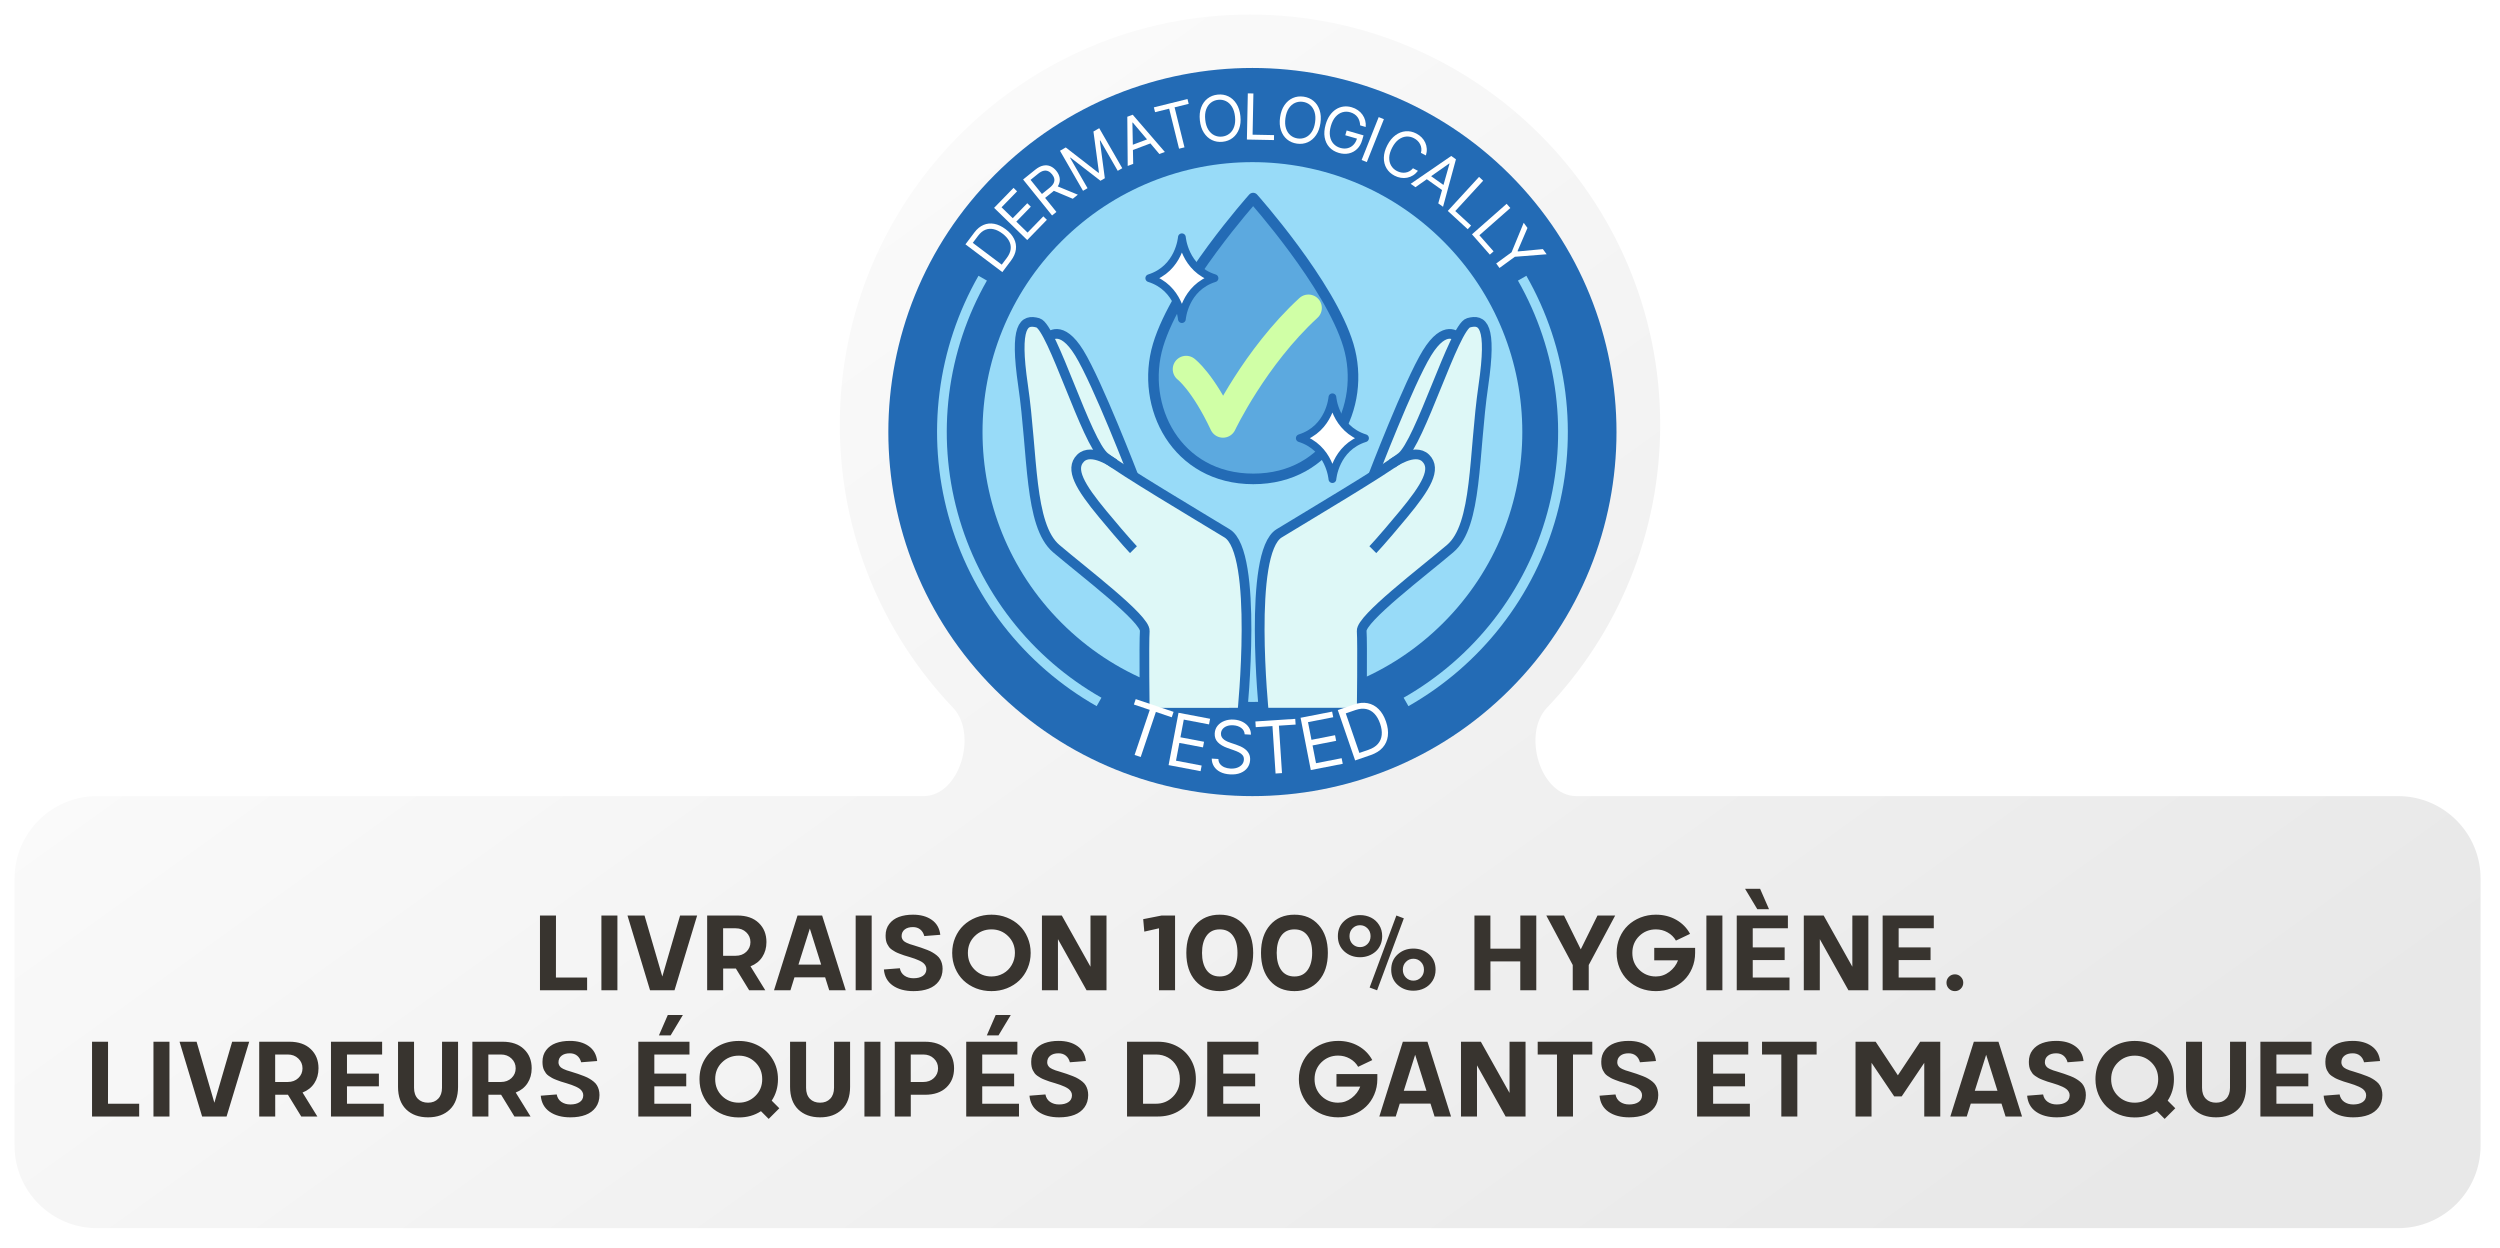 <svg width="515" height="257" viewBox="0 0 515 257" fill="none" xmlns="http://www.w3.org/2000/svg">
<g filter="url(#filter0_ddddii_413_482)">
<path fill-rule="evenodd" clip-rule="evenodd" d="M324.752 164C317.274 164 313.53 151.192 318.687 145.778C333.132 130.617 342 110.094 342 87.5C342 40.832 304.168 3 257.5 3C210.832 3 173 40.832 173 87.5C173 110.094 181.868 130.617 196.313 145.778C201.47 151.192 197.726 164 190.248 164H20C10.611 164 3 171.611 3 181V236C3 245.389 10.611 253 20 253H494C503.389 253 511 245.389 511 236V181C511 171.611 503.389 164 494 164H324.752Z" fill="url(#paint0_linear_413_482)"/>
</g>
<path d="M111.234 204V188.596H114.532L114.521 201.368H120.945V204H111.234ZM123.889 188.596H127.187V204H123.889V188.596ZM140.099 188.596H143.611L138.949 204H133.911L129.26 188.596H132.772L136.436 201.164L140.099 188.596ZM157.888 194.063C157.888 195.238 157.601 196.262 157.028 197.136C156.463 198.009 155.653 198.65 154.601 199.059L157.651 204H154.332L151.593 199.521H148.972V204H145.674V188.596H151.894C153.77 188.596 155.238 189.104 156.298 190.121C157.358 191.131 157.888 192.445 157.888 194.063ZM148.961 196.889H151.55C152.431 196.889 153.158 196.62 153.73 196.083C154.303 195.539 154.59 194.869 154.59 194.074C154.59 193.272 154.303 192.599 153.73 192.055C153.158 191.503 152.431 191.228 151.55 191.228H148.961V196.889ZM170.821 204L169.983 201.336H163.656L162.829 204H159.445L164.29 188.596H169.36L174.216 204H170.821ZM164.483 198.704H169.156L166.825 191.281L164.483 198.704ZM176.268 188.596H179.565V204H176.268V188.596ZM193.702 192.57L190.404 192.828C190.247 192.241 189.967 191.786 189.566 191.464C189.165 191.142 188.664 190.98 188.062 190.98C187.339 190.98 186.77 191.149 186.354 191.485C185.939 191.815 185.731 192.27 185.731 192.85C185.731 193.064 185.778 193.261 185.871 193.44C185.971 193.619 186.086 193.766 186.215 193.881C186.351 193.988 186.541 194.103 186.784 194.225C187.035 194.339 187.253 194.429 187.439 194.493C187.633 194.55 187.891 194.629 188.213 194.729C188.822 194.916 189.326 195.077 189.728 195.213C190.129 195.342 190.558 195.499 191.017 195.686C191.475 195.865 191.847 196.044 192.134 196.223C192.427 196.395 192.717 196.599 193.004 196.835C193.29 197.071 193.509 197.322 193.659 197.587C193.817 197.845 193.942 198.142 194.035 198.479C194.128 198.815 194.175 199.184 194.175 199.585C194.168 200.58 193.91 201.425 193.401 202.12C192.893 202.815 192.198 203.33 191.317 203.667C190.437 204.004 189.395 204.172 188.191 204.172C186.444 204.172 185.019 203.789 183.916 203.022C182.82 202.256 182.208 201.153 182.079 199.714L185.366 199.456C185.488 200.115 185.803 200.623 186.312 200.981C186.827 201.34 187.45 201.519 188.181 201.519C188.968 201.519 189.602 201.361 190.082 201.046C190.569 200.731 190.82 200.269 190.834 199.66C190.841 199.395 190.78 199.148 190.651 198.919C190.522 198.69 190.358 198.496 190.157 198.339C189.957 198.181 189.688 198.024 189.352 197.866C189.015 197.709 188.707 197.583 188.428 197.49C188.148 197.39 187.798 197.275 187.375 197.146C186.902 197.01 186.523 196.896 186.236 196.803C185.95 196.702 185.628 196.584 185.27 196.448C184.911 196.312 184.625 196.183 184.41 196.062C184.202 195.94 183.973 195.797 183.723 195.632C183.479 195.46 183.289 195.285 183.153 195.105C183.017 194.919 182.888 194.708 182.767 194.472C182.645 194.228 182.559 193.963 182.509 193.677C182.459 193.39 182.434 193.072 182.434 192.721C182.434 191.783 182.684 190.988 183.186 190.336C183.687 189.677 184.353 189.194 185.184 188.886C186.021 188.578 186.985 188.424 188.073 188.424C189.642 188.424 190.931 188.778 191.94 189.487C192.957 190.196 193.545 191.224 193.702 192.57ZM204.24 204.172C203.109 204.172 202.045 203.979 201.05 203.592C200.062 203.198 199.206 202.657 198.482 201.97C197.766 201.282 197.197 200.448 196.774 199.467C196.359 198.486 196.151 197.433 196.151 196.309C196.151 195.177 196.359 194.121 196.774 193.14C197.197 192.151 197.766 191.317 198.482 190.637C199.206 189.949 200.062 189.409 201.05 189.015C202.045 188.621 203.109 188.424 204.24 188.424C205.365 188.424 206.421 188.621 207.409 189.015C208.405 189.409 209.26 189.949 209.977 190.637C210.7 191.317 211.269 192.151 211.685 193.14C212.107 194.121 212.318 195.177 212.318 196.309C212.318 197.433 212.107 198.486 211.685 199.467C211.269 200.448 210.7 201.282 209.977 201.97C209.26 202.657 208.405 203.198 207.409 203.592C206.421 203.979 205.365 204.172 204.24 204.172ZM204.24 201.153C205.121 201.153 205.93 200.946 206.668 200.53C207.406 200.115 207.989 199.535 208.419 198.79C208.856 198.038 209.074 197.207 209.074 196.298C209.074 194.909 208.605 193.756 207.667 192.839C206.729 191.915 205.587 191.453 204.24 191.453C202.887 191.453 201.737 191.915 200.792 192.839C199.854 193.763 199.385 194.919 199.385 196.309C199.385 197.691 199.854 198.844 200.792 199.768C201.737 200.691 202.887 201.153 204.24 201.153ZM224.64 188.596H227.938V204H223.834L217.937 193.462V204H214.639V188.596H218.731L224.64 199.145V188.596ZM239.303 188.596H242.063V204H238.755V191.228L235.726 191.915L235.5 189.348L239.303 188.596ZM251.27 204.172C249.171 204.172 247.499 203.463 246.253 202.045C245.007 200.62 244.384 198.704 244.384 196.298C244.384 193.892 245.007 191.979 246.253 190.562C247.499 189.136 249.171 188.424 251.27 188.424C253.361 188.424 255.029 189.136 256.275 190.562C257.529 191.979 258.155 193.892 258.155 196.298C258.155 198.704 257.529 200.62 256.275 202.045C255.029 203.463 253.361 204.172 251.27 204.172ZM248.552 199.843C249.182 200.716 250.088 201.153 251.27 201.153C252.451 201.153 253.354 200.716 253.977 199.843C254.607 198.962 254.922 197.78 254.922 196.298C254.922 194.808 254.61 193.63 253.987 192.764C253.364 191.89 252.458 191.453 251.27 191.453C250.081 191.453 249.175 191.89 248.552 192.764C247.929 193.63 247.617 194.808 247.617 196.298C247.617 197.78 247.929 198.962 248.552 199.843ZM266.652 204.172C264.554 204.172 262.882 203.463 261.636 202.045C260.39 200.62 259.767 198.704 259.767 196.298C259.767 193.892 260.39 191.979 261.636 190.562C262.882 189.136 264.554 188.424 266.652 188.424C268.743 188.424 270.412 189.136 271.658 190.562C272.911 191.979 273.538 193.892 273.538 196.298C273.538 198.704 272.911 200.62 271.658 202.045C270.412 203.463 268.743 204.172 266.652 204.172ZM263.935 199.843C264.565 200.716 265.471 201.153 266.652 201.153C267.834 201.153 268.736 200.716 269.359 199.843C269.99 198.962 270.305 197.78 270.305 196.298C270.305 194.808 269.993 193.63 269.37 192.764C268.747 191.89 267.841 191.453 266.652 191.453C265.464 191.453 264.558 191.89 263.935 192.764C263.312 193.63 263 194.808 263 196.298C263 197.78 263.312 198.962 263.935 199.843ZM280.166 197.189C278.898 197.189 277.821 196.792 276.933 195.997C276.045 195.195 275.601 194.146 275.601 192.85C275.601 191.546 276.045 190.497 276.933 189.702C277.821 188.907 278.898 188.51 280.166 188.51C280.99 188.51 281.745 188.682 282.433 189.025C283.12 189.369 283.675 189.878 284.098 190.551C284.52 191.217 284.731 191.983 284.731 192.85C284.731 193.501 284.61 194.103 284.366 194.654C284.123 195.199 283.79 195.657 283.367 196.029C282.952 196.395 282.465 196.681 281.906 196.889C281.355 197.089 280.775 197.189 280.166 197.189ZM287.653 188.596L289.189 189.176L283.679 204L282.143 203.431L287.653 188.596ZM280.166 195.105C280.768 195.105 281.28 194.894 281.702 194.472C282.125 194.042 282.336 193.501 282.336 192.85C282.336 192.198 282.125 191.661 281.702 191.238C281.28 190.809 280.768 190.594 280.166 190.594C279.557 190.594 279.042 190.809 278.619 191.238C278.204 191.661 277.996 192.198 277.996 192.85C277.996 193.501 278.204 194.042 278.619 194.472C279.042 194.894 279.557 195.105 280.166 195.105ZM291.155 204.086C289.888 204.086 288.81 203.688 287.922 202.894C287.034 202.099 286.59 201.053 286.59 199.757C286.59 198.453 287.034 197.404 287.922 196.609C288.81 195.807 289.888 195.406 291.155 195.406C292.43 195.406 293.511 195.807 294.399 196.609C295.287 197.404 295.731 198.453 295.731 199.757C295.731 200.623 295.52 201.39 295.098 202.056C294.675 202.722 294.12 203.227 293.433 203.57C292.745 203.914 291.986 204.086 291.155 204.086ZM289.619 201.379C290.042 201.801 290.554 202.013 291.155 202.013C291.757 202.013 292.269 201.801 292.691 201.379C293.121 200.949 293.336 200.409 293.336 199.757C293.336 199.105 293.125 198.568 292.702 198.146C292.28 197.716 291.764 197.501 291.155 197.501C290.554 197.501 290.042 197.716 289.619 198.146C289.197 198.568 288.985 199.105 288.985 199.757C288.985 200.409 289.197 200.949 289.619 201.379ZM313.188 188.596H316.475V204H313.177V198.049H307.032V204H303.734V188.596H307.021V195.428H313.188V188.596ZM329.086 188.596H332.728L327.281 198.79V204H323.983V198.79L318.537 188.596H322.189L325.638 195.567L329.086 188.596ZM340.773 195.256H349.195V196.298C349.195 197.429 348.984 198.486 348.562 199.467C348.146 200.448 347.577 201.282 346.854 201.97C346.137 202.657 345.282 203.198 344.286 203.592C343.298 203.979 342.242 204.172 341.117 204.172C339.986 204.172 338.922 203.979 337.927 203.592C336.938 203.198 336.083 202.657 335.359 201.97C334.643 201.282 334.074 200.448 333.651 199.467C333.236 198.486 333.028 197.433 333.028 196.309C333.028 195.177 333.236 194.121 333.651 193.14C334.074 192.151 334.643 191.317 335.359 190.637C336.083 189.949 336.938 189.409 337.927 189.015C338.922 188.621 339.986 188.424 341.117 188.424C342.664 188.424 344.057 188.775 345.296 189.477C346.535 190.178 347.487 191.145 348.153 192.377L345.242 193.763C344.834 193.047 344.261 192.484 343.523 192.076C342.793 191.661 341.991 191.453 341.117 191.453C339.764 191.453 338.614 191.915 337.669 192.839C336.731 193.763 336.262 194.919 336.262 196.309C336.262 197.691 336.731 198.844 337.669 199.768C338.607 200.691 339.757 201.153 341.117 201.153C342.127 201.153 343.051 200.835 343.889 200.197C344.727 199.56 345.321 198.772 345.672 197.834H340.773V195.256ZM351.516 188.596H354.813V204H351.516V188.596ZM362 187.296L359.486 183.096H362.58L364.417 187.296H362ZM357.768 188.596H368.306V191.228H361.065V195.159H367.64V197.78H361.065V201.368H368.639V204H357.768V188.596ZM381.583 188.596H384.881V204H380.777L374.88 193.462V204H371.582V188.596H375.675L381.583 199.145V188.596ZM387.824 188.596H398.362V191.228H391.122V195.159H397.696V197.78H391.122V201.368H398.695V204H387.824V188.596ZM402.713 204.172C402.226 204.172 401.814 204.004 401.478 203.667C401.141 203.323 400.973 202.915 400.973 202.442C400.973 201.963 401.141 201.554 401.478 201.218C401.814 200.881 402.226 200.713 402.713 200.713C403.193 200.713 403.597 200.885 403.927 201.229C404.263 201.565 404.432 201.97 404.432 202.442C404.432 202.922 404.263 203.33 403.927 203.667C403.597 204.004 403.193 204.172 402.713 204.172ZM18.959 230V214.596H22.257L22.246 227.368H28.67V230H18.959ZM31.613 214.596H34.911V230H31.613V214.596ZM47.823 214.596H51.336L46.674 230H41.636L36.984 214.596H40.497L44.16 227.164L47.823 214.596ZM65.612 220.063C65.612 221.238 65.326 222.262 64.753 223.136C64.187 224.009 63.378 224.65 62.325 225.059L65.376 230H62.057L59.317 225.521H56.696V230H53.398V214.596H59.618C61.495 214.596 62.963 215.104 64.022 216.121C65.082 217.131 65.612 218.445 65.612 220.063ZM56.685 222.889H59.274C60.155 222.889 60.882 222.62 61.455 222.083C62.028 221.539 62.315 220.869 62.315 220.074C62.315 219.272 62.028 218.599 61.455 218.055C60.882 217.503 60.155 217.228 59.274 217.228H56.685V222.889ZM68.18 214.596H78.718V217.228H71.478V221.159H78.052V223.78H71.478V227.368H79.051V230H68.18V214.596ZM91.061 214.596H94.358V223.888C94.358 225.9 93.8 227.451 92.683 228.539C91.565 229.628 90.065 230.172 88.182 230.172C86.298 230.172 84.794 229.628 83.67 228.539C82.553 227.443 81.994 225.893 81.994 223.888V214.596H85.292V224.092C85.292 225.051 85.553 225.803 86.076 226.348C86.599 226.885 87.301 227.153 88.182 227.153C89.055 227.153 89.75 226.881 90.266 226.337C90.788 225.793 91.05 225.044 91.05 224.092L91.061 214.596ZM109.526 220.063C109.526 221.238 109.24 222.262 108.667 223.136C108.101 224.009 107.292 224.65 106.239 225.059L109.29 230H105.971L103.231 225.521H100.61V230H97.312V214.596H103.532C105.409 214.596 106.877 215.104 107.937 216.121C108.996 217.131 109.526 218.445 109.526 220.063ZM100.6 222.889H103.188C104.069 222.889 104.796 222.62 105.369 222.083C105.942 221.539 106.229 220.869 106.229 220.074C106.229 219.272 105.942 218.599 105.369 218.055C104.796 217.503 104.069 217.228 103.188 217.228H100.6V222.889ZM123.019 218.57L119.721 218.828C119.563 218.241 119.284 217.786 118.883 217.464C118.482 217.142 117.98 216.98 117.379 216.98C116.656 216.98 116.086 217.149 115.671 217.485C115.256 217.815 115.048 218.27 115.048 218.85C115.048 219.064 115.094 219.261 115.188 219.44C115.288 219.619 115.402 219.766 115.531 219.881C115.667 219.988 115.857 220.103 116.101 220.225C116.351 220.339 116.57 220.429 116.756 220.493C116.949 220.55 117.207 220.629 117.529 220.729C118.138 220.916 118.643 221.077 119.044 221.213C119.445 221.342 119.875 221.499 120.333 221.686C120.791 221.865 121.164 222.044 121.45 222.223C121.744 222.395 122.034 222.599 122.32 222.835C122.607 223.071 122.825 223.322 122.976 223.587C123.133 223.845 123.258 224.142 123.352 224.479C123.445 224.815 123.491 225.184 123.491 225.585C123.484 226.58 123.226 227.425 122.718 228.12C122.209 228.815 121.515 229.33 120.634 229.667C119.753 230.004 118.711 230.172 117.508 230.172C115.76 230.172 114.335 229.789 113.232 229.022C112.137 228.256 111.524 227.153 111.396 225.714L114.683 225.456C114.804 226.115 115.119 226.623 115.628 226.981C116.144 227.34 116.767 227.519 117.497 227.519C118.285 227.519 118.919 227.361 119.398 227.046C119.885 226.731 120.136 226.269 120.15 225.66C120.158 225.395 120.097 225.148 119.968 224.919C119.839 224.69 119.674 224.496 119.474 224.339C119.273 224.181 119.005 224.024 118.668 223.866C118.331 223.709 118.023 223.583 117.744 223.49C117.465 223.39 117.114 223.275 116.691 223.146C116.219 223.01 115.839 222.896 115.553 222.803C115.266 222.702 114.944 222.584 114.586 222.448C114.228 222.312 113.941 222.183 113.727 222.062C113.519 221.94 113.29 221.797 113.039 221.632C112.796 221.46 112.606 221.285 112.47 221.105C112.334 220.919 112.205 220.708 112.083 220.472C111.961 220.228 111.875 219.963 111.825 219.677C111.775 219.39 111.75 219.072 111.75 218.721C111.75 217.783 112.001 216.988 112.502 216.336C113.003 215.677 113.669 215.194 114.5 214.886C115.338 214.578 116.301 214.424 117.39 214.424C118.958 214.424 120.247 214.778 121.257 215.487C122.274 216.196 122.861 217.224 123.019 218.57ZM138.144 213.296H135.737L137.563 209.096H140.668L138.144 213.296ZM131.494 214.596H142.032V217.228H134.792V221.159H141.366V223.78H134.792V227.368H142.365V230H131.494V214.596ZM160.541 228.303L158.35 230.494L156.76 228.904C155.428 229.771 153.902 230.201 152.184 230.193C151.052 230.193 149.989 230 148.993 229.613C148.005 229.219 147.149 228.679 146.426 227.991C145.71 227.304 145.14 226.469 144.718 225.488C144.302 224.507 144.095 223.451 144.095 222.319C144.095 220.808 144.449 219.451 145.158 218.248C145.874 217.038 146.848 216.1 148.08 215.434C149.312 214.768 150.68 214.435 152.184 214.435C153.688 214.435 155.052 214.768 156.276 215.434C157.508 216.1 158.479 217.038 159.188 218.248C159.904 219.451 160.262 220.808 160.262 222.319C160.262 223.974 159.832 225.445 158.973 226.734L160.541 228.303ZM147.328 222.309C147.328 223.691 147.797 224.844 148.735 225.768C149.674 226.691 150.823 227.153 152.184 227.153C153.523 227.153 154.661 226.691 155.6 225.768C156.545 224.844 157.018 223.691 157.018 222.309C157.018 220.919 156.549 219.766 155.61 218.85C154.672 217.926 153.53 217.464 152.184 217.464C150.83 217.464 149.681 217.926 148.735 218.85C147.797 219.766 147.328 220.919 147.328 222.309ZM171.82 214.596H175.118V223.888C175.118 225.9 174.56 227.451 173.442 228.539C172.325 229.628 170.825 230.172 168.941 230.172C167.058 230.172 165.554 229.628 164.43 228.539C163.312 227.443 162.754 225.893 162.754 223.888V214.596H166.052V224.092C166.052 225.051 166.313 225.803 166.836 226.348C167.359 226.885 168.061 227.153 168.941 227.153C169.815 227.153 170.51 226.881 171.025 226.337C171.548 225.793 171.81 225.044 171.81 224.092L171.82 214.596ZM178.072 214.596H181.37V230H178.072V214.596ZM190.544 214.596C192.42 214.596 193.888 215.104 194.948 216.121C196.008 217.131 196.538 218.449 196.538 220.074C196.538 221.693 196.008 223.007 194.948 224.017C193.888 225.019 192.42 225.521 190.544 225.521H187.622V230H184.324V214.596H190.544ZM190.2 222.889C191.081 222.889 191.808 222.62 192.381 222.083C192.954 221.539 193.24 220.869 193.24 220.074C193.24 219.272 192.954 218.599 192.381 218.055C191.808 217.503 191.081 217.228 190.2 217.228H187.611V222.889H190.2ZM205.69 213.296H203.284L205.11 209.096H208.215L205.69 213.296ZM199.041 214.596H209.579V217.228H202.339V221.159H208.913V223.78H202.339V227.368H209.912V230H199.041V214.596ZM223.694 218.57L220.396 218.828C220.239 218.241 219.96 217.786 219.559 217.464C219.158 217.142 218.656 216.98 218.055 216.98C217.331 216.98 216.762 217.149 216.347 217.485C215.931 217.815 215.724 218.27 215.724 218.85C215.724 219.064 215.77 219.261 215.863 219.44C215.964 219.619 216.078 219.766 216.207 219.881C216.343 219.988 216.533 220.103 216.776 220.225C217.027 220.339 217.245 220.429 217.432 220.493C217.625 220.55 217.883 220.629 218.205 220.729C218.814 220.916 219.319 221.077 219.72 221.213C220.121 221.342 220.55 221.499 221.009 221.686C221.467 221.865 221.84 222.044 222.126 222.223C222.42 222.395 222.71 222.599 222.996 222.835C223.283 223.071 223.501 223.322 223.651 223.587C223.809 223.845 223.934 224.142 224.027 224.479C224.12 224.815 224.167 225.184 224.167 225.585C224.16 226.58 223.902 227.425 223.394 228.12C222.885 228.815 222.19 229.33 221.31 229.667C220.429 230.004 219.387 230.172 218.184 230.172C216.436 230.172 215.011 229.789 213.908 229.022C212.812 228.256 212.2 227.153 212.071 225.714L215.358 225.456C215.48 226.115 215.795 226.623 216.304 226.981C216.819 227.34 217.442 227.519 218.173 227.519C218.961 227.519 219.594 227.361 220.074 227.046C220.561 226.731 220.812 226.269 220.826 225.66C220.833 225.395 220.772 225.148 220.644 224.919C220.515 224.69 220.35 224.496 220.149 224.339C219.949 224.181 219.68 224.024 219.344 223.866C219.007 223.709 218.699 223.583 218.42 223.49C218.141 223.39 217.79 223.275 217.367 223.146C216.895 223.01 216.515 222.896 216.229 222.803C215.942 222.702 215.62 222.584 215.262 222.448C214.904 222.312 214.617 222.183 214.402 222.062C214.195 221.94 213.965 221.797 213.715 221.632C213.471 221.46 213.282 221.285 213.146 221.105C213.009 220.919 212.881 220.708 212.759 220.472C212.637 220.228 212.551 219.963 212.501 219.677C212.451 219.39 212.426 219.072 212.426 218.721C212.426 217.783 212.676 216.988 213.178 216.336C213.679 215.677 214.345 215.194 215.176 214.886C216.014 214.578 216.977 214.424 218.065 214.424C219.634 214.424 220.923 214.778 221.933 215.487C222.95 216.196 223.537 217.224 223.694 218.57ZM238.54 214.596C240.037 214.596 241.38 214.925 242.568 215.584C243.757 216.243 244.685 217.16 245.351 218.334C246.017 219.501 246.35 220.823 246.35 222.298C246.35 223.773 246.017 225.098 245.351 226.272C244.685 227.447 243.757 228.364 242.568 229.022C241.38 229.674 240.037 230 238.54 230H232.17V214.596H238.54ZM238.132 227.368C239.5 227.368 240.66 226.892 241.612 225.939C242.572 224.98 243.052 223.766 243.052 222.298C243.052 221.31 242.83 220.425 242.386 219.645C241.942 218.864 241.347 218.266 240.603 217.851C239.858 217.435 239.034 217.228 238.132 217.228H235.468V227.368H238.132ZM248.691 214.596H259.229V217.228H251.989V221.159H258.563V223.78H251.989V227.368H259.562V230H248.691V214.596ZM275.311 221.256H283.732V222.298C283.732 223.429 283.521 224.486 283.099 225.467C282.683 226.448 282.114 227.282 281.391 227.97C280.674 228.657 279.819 229.198 278.823 229.592C277.835 229.979 276.779 230.172 275.654 230.172C274.523 230.172 273.459 229.979 272.464 229.592C271.476 229.198 270.62 228.657 269.896 227.97C269.18 227.282 268.611 226.448 268.188 225.467C267.773 224.486 267.565 223.433 267.565 222.309C267.565 221.177 267.773 220.121 268.188 219.14C268.611 218.151 269.18 217.317 269.896 216.637C270.62 215.949 271.476 215.409 272.464 215.015C273.459 214.621 274.523 214.424 275.654 214.424C277.201 214.424 278.594 214.775 279.833 215.477C281.072 216.178 282.024 217.145 282.69 218.377L279.779 219.763C279.371 219.047 278.798 218.484 278.061 218.076C277.33 217.661 276.528 217.453 275.654 217.453C274.301 217.453 273.151 217.915 272.206 218.839C271.268 219.763 270.799 220.919 270.799 222.309C270.799 223.691 271.268 224.844 272.206 225.768C273.144 226.691 274.294 227.153 275.654 227.153C276.664 227.153 277.588 226.835 278.426 226.197C279.264 225.56 279.858 224.772 280.209 223.834H275.311V221.256ZM295.517 230L294.679 227.336H288.352L287.524 230H284.141L288.985 214.596H294.056L298.911 230H295.517ZM289.179 224.704H293.852L291.521 217.281L289.179 224.704ZM310.964 214.596H314.262V230H310.158L304.261 219.462V230H300.963V214.596H305.056L310.964 225.145V214.596ZM328.012 214.596V217.228H324.037V230H320.739V217.228H316.765V214.596H328.012ZM341.128 218.57L337.83 218.828C337.673 218.241 337.393 217.786 336.992 217.464C336.591 217.142 336.09 216.98 335.488 216.98C334.765 216.98 334.196 217.149 333.78 217.485C333.365 217.815 333.157 218.27 333.157 218.85C333.157 219.064 333.204 219.261 333.297 219.44C333.397 219.619 333.512 219.766 333.641 219.881C333.777 219.988 333.966 220.103 334.21 220.225C334.461 220.339 334.679 220.429 334.865 220.493C335.059 220.55 335.316 220.629 335.639 220.729C336.247 220.916 336.752 221.077 337.153 221.213C337.554 221.342 337.984 221.499 338.442 221.686C338.901 221.865 339.273 222.044 339.56 222.223C339.853 222.395 340.143 222.599 340.43 222.835C340.716 223.071 340.935 223.322 341.085 223.587C341.243 223.845 341.368 224.142 341.461 224.479C341.554 224.815 341.601 225.184 341.601 225.585C341.593 226.58 341.336 227.425 340.827 228.12C340.319 228.815 339.624 229.33 338.743 229.667C337.862 230.004 336.82 230.172 335.617 230.172C333.87 230.172 332.445 229.789 331.342 229.022C330.246 228.256 329.634 227.153 329.505 225.714L332.792 225.456C332.914 226.115 333.229 226.623 333.737 226.981C334.253 227.34 334.876 227.519 335.606 227.519C336.394 227.519 337.028 227.361 337.508 227.046C337.995 226.731 338.245 226.269 338.26 225.66C338.267 225.395 338.206 225.148 338.077 224.919C337.948 224.69 337.784 224.496 337.583 224.339C337.382 224.181 337.114 224.024 336.777 223.866C336.441 223.709 336.133 223.583 335.854 223.49C335.574 223.39 335.223 223.275 334.801 223.146C334.328 223.01 333.949 222.896 333.662 222.803C333.376 222.702 333.053 222.584 332.695 222.448C332.337 222.312 332.051 222.183 331.836 222.062C331.628 221.94 331.399 221.797 331.148 221.632C330.905 221.46 330.715 221.285 330.579 221.105C330.443 220.919 330.314 220.708 330.192 220.472C330.071 220.228 329.985 219.963 329.935 219.677C329.884 219.39 329.859 219.072 329.859 218.721C329.859 217.783 330.11 216.988 330.611 216.336C331.113 215.677 331.779 215.194 332.609 214.886C333.447 214.578 334.41 214.424 335.499 214.424C337.067 214.424 338.356 214.778 339.366 215.487C340.383 216.196 340.97 217.224 341.128 218.57ZM349.604 214.596H360.142V217.228H352.901V221.159H359.476V223.78H352.901V227.368H360.475V230H349.604V214.596ZM374.225 214.596V217.228H370.25V230H366.952V217.228H362.978V214.596H374.225ZM399.694 214.596V230H396.396V218.946L391.745 225.864H390.209L385.536 218.936V230H382.238V214.596H386.385L390.961 221.514L395.559 214.596H399.694ZM413.144 230L412.306 227.336H405.979L405.151 230H401.768L406.612 214.596H411.683L416.538 230H413.144ZM406.806 224.704H411.479L409.147 217.281L406.806 224.704ZM429.214 218.57L425.916 218.828C425.758 218.241 425.479 217.786 425.078 217.464C424.677 217.142 424.176 216.98 423.574 216.98C422.851 216.98 422.282 217.149 421.866 217.485C421.451 217.815 421.243 218.27 421.243 218.85C421.243 219.064 421.29 219.261 421.383 219.44C421.483 219.619 421.598 219.766 421.727 219.881C421.863 219.988 422.052 220.103 422.296 220.225C422.547 220.339 422.765 220.429 422.951 220.493C423.145 220.55 423.402 220.629 423.725 220.729C424.333 220.916 424.838 221.077 425.239 221.213C425.64 221.342 426.07 221.499 426.528 221.686C426.987 221.865 427.359 222.044 427.646 222.223C427.939 222.395 428.229 222.599 428.516 222.835C428.802 223.071 429.021 223.322 429.171 223.587C429.328 223.845 429.454 224.142 429.547 224.479C429.64 224.815 429.687 225.184 429.687 225.585C429.679 226.58 429.422 227.425 428.913 228.12C428.405 228.815 427.71 229.33 426.829 229.667C425.948 230.004 424.906 230.172 423.703 230.172C421.956 230.172 420.531 229.789 419.428 229.022C418.332 228.256 417.72 227.153 417.591 225.714L420.878 225.456C421 226.115 421.315 226.623 421.823 226.981C422.339 227.34 422.962 227.519 423.692 227.519C424.48 227.519 425.114 227.361 425.594 227.046C426.081 226.731 426.331 226.269 426.346 225.66C426.353 225.395 426.292 225.148 426.163 224.919C426.034 224.69 425.869 224.496 425.669 224.339C425.468 224.181 425.2 224.024 424.863 223.866C424.527 223.709 424.219 223.583 423.939 223.49C423.66 223.39 423.309 223.275 422.887 223.146C422.414 223.01 422.035 222.896 421.748 222.803C421.462 222.702 421.139 222.584 420.781 222.448C420.423 222.312 420.137 222.183 419.922 222.062C419.714 221.94 419.485 221.797 419.234 221.632C418.991 221.46 418.801 221.285 418.665 221.105C418.529 220.919 418.4 220.708 418.278 220.472C418.157 220.228 418.071 219.963 418.021 219.677C417.97 219.39 417.945 219.072 417.945 218.721C417.945 217.783 418.196 216.988 418.697 216.336C419.199 215.677 419.865 215.194 420.695 214.886C421.533 214.578 422.496 214.424 423.585 214.424C425.153 214.424 426.442 214.778 427.452 215.487C428.469 216.196 429.056 217.224 429.214 218.57ZM448.109 228.303L445.918 230.494L444.328 228.904C442.996 229.771 441.471 230.201 439.752 230.193C438.62 230.193 437.557 230 436.562 229.613C435.573 229.219 434.717 228.679 433.994 227.991C433.278 227.304 432.709 226.469 432.286 225.488C431.871 224.507 431.663 223.451 431.663 222.319C431.663 220.808 432.018 219.451 432.727 218.248C433.443 217.038 434.417 216.1 435.648 215.434C436.88 214.768 438.248 214.435 439.752 214.435C441.256 214.435 442.62 214.768 443.845 215.434C445.076 216.1 446.047 217.038 446.756 218.248C447.472 219.451 447.83 220.808 447.83 222.319C447.83 223.974 447.4 225.445 446.541 226.734L448.109 228.303ZM434.896 222.309C434.896 223.691 435.366 224.844 436.304 225.768C437.242 226.691 438.391 227.153 439.752 227.153C441.091 227.153 442.23 226.691 443.168 225.768C444.113 224.844 444.586 223.691 444.586 222.309C444.586 220.919 444.117 219.766 443.179 218.85C442.241 217.926 441.098 217.464 439.752 217.464C438.398 217.464 437.249 217.926 436.304 218.85C435.366 219.766 434.896 220.919 434.896 222.309ZM459.389 214.596H462.687V223.888C462.687 225.9 462.128 227.451 461.011 228.539C459.894 229.628 458.393 230.172 456.51 230.172C454.626 230.172 453.122 229.628 451.998 228.539C450.881 227.443 450.322 225.893 450.322 223.888V214.596H453.62V224.092C453.62 225.051 453.882 225.803 454.404 226.348C454.927 226.885 455.629 227.153 456.51 227.153C457.383 227.153 458.078 226.881 458.594 226.337C459.117 225.793 459.378 225.044 459.378 224.092L459.389 214.596ZM465.641 214.596H476.179V217.228H468.938V221.159H475.513V223.78H468.938V227.368H476.512V230H465.641V214.596ZM490.294 218.57L486.996 218.828C486.839 218.241 486.559 217.786 486.158 217.464C485.757 217.142 485.256 216.98 484.654 216.98C483.931 216.98 483.362 217.149 482.946 217.485C482.531 217.815 482.323 218.27 482.323 218.85C482.323 219.064 482.37 219.261 482.463 219.44C482.563 219.619 482.678 219.766 482.807 219.881C482.943 219.988 483.132 220.103 483.376 220.225C483.627 220.339 483.845 220.429 484.031 220.493C484.225 220.55 484.482 220.629 484.805 220.729C485.413 220.916 485.918 221.077 486.319 221.213C486.72 221.342 487.15 221.499 487.608 221.686C488.067 221.865 488.439 222.044 488.726 222.223C489.019 222.395 489.309 222.599 489.596 222.835C489.882 223.071 490.101 223.322 490.251 223.587C490.409 223.845 490.534 224.142 490.627 224.479C490.72 224.815 490.767 225.184 490.767 225.585C490.759 226.58 490.502 227.425 489.993 228.12C489.485 228.815 488.79 229.33 487.909 229.667C487.028 230.004 485.986 230.172 484.783 230.172C483.036 230.172 481.611 229.789 480.508 229.022C479.412 228.256 478.8 227.153 478.671 225.714L481.958 225.456C482.08 226.115 482.395 226.623 482.903 226.981C483.419 227.34 484.042 227.519 484.772 227.519C485.56 227.519 486.194 227.361 486.674 227.046C487.161 226.731 487.411 226.269 487.426 225.66C487.433 225.395 487.372 225.148 487.243 224.919C487.114 224.69 486.95 224.496 486.749 224.339C486.549 224.181 486.28 224.024 485.943 223.866C485.607 223.709 485.299 223.583 485.02 223.49C484.74 223.39 484.389 223.275 483.967 223.146C483.494 223.01 483.115 222.896 482.828 222.803C482.542 222.702 482.219 222.584 481.861 222.448C481.503 222.312 481.217 222.183 481.002 222.062C480.794 221.94 480.565 221.797 480.314 221.632C480.071 221.46 479.881 221.285 479.745 221.105C479.609 220.919 479.48 220.708 479.358 220.472C479.237 220.228 479.151 219.963 479.101 219.677C479.05 219.39 479.025 219.072 479.025 218.721C479.025 217.783 479.276 216.988 479.777 216.336C480.279 215.677 480.945 215.194 481.775 214.886C482.613 214.578 483.576 214.424 484.665 214.424C486.233 214.424 487.522 214.778 488.532 215.487C489.549 216.196 490.136 217.224 490.294 218.57Z" fill="#38342F"/>
<g clip-path="url(#clip0_413_482)">
<path d="M311.031 142.033C340.321 112.744 340.321 65.256 311.031 35.967C281.742 6.678 234.255 6.678 204.965 35.967C175.676 65.256 175.676 112.744 204.965 142.033C234.255 171.322 281.742 171.322 311.031 142.033Z" fill="#236BB5"/>
<path d="M297.313 128.314C319.025 106.602 319.025 71.398 297.313 49.686C275.6 27.973 240.397 27.973 218.684 49.686C196.971 71.398 196.971 106.602 218.684 128.314C240.397 150.027 275.6 150.027 297.313 128.314Z" fill="#98DBF8"/>
<path d="M277.766 71.135C273.998 58.557 258.148 40.806 258.148 40.806C258.148 40.806 242.297 58.557 238.556 71.135C234.814 83.714 242.323 98.653 258.174 98.653C274.024 98.653 281.533 83.705 277.766 71.135Z" fill="#5CA9DF" stroke="#236BB5" stroke-width="2.18" stroke-linecap="round" stroke-linejoin="round"/>
<path d="M244.346 76.057C244.346 76.057 247.818 78.662 251.932 87.403C251.932 87.403 258.443 73.644 269.537 63.436" stroke="#D0FFA6" stroke-width="5.52" stroke-linecap="round" stroke-linejoin="round"/>
<path d="M300.257 69.451C300.257 69.451 297.722 66.578 293.955 72.724C290.188 78.87 282.826 98.097 282.826 98.097C282.826 98.097 293.998 97.446 295.951 92.976C297.905 88.505 300.257 69.451 300.257 69.451Z" fill="#DEF8F7" stroke="#236BB5" stroke-width="2" stroke-linejoin="bevel"/>
<path d="M260.361 146.813C260.361 146.813 257.01 113.826 263.504 109.868C269.997 105.91 284.875 97.09 288.677 94.156C292.479 91.222 299.571 67.333 302.505 66.5C305.439 65.667 307.392 66.986 305.578 79.417C303.512 93.592 304.398 108.193 298.738 113.01C293.078 117.828 280.326 127.464 280.509 129.981C280.691 132.498 280.509 146.813 280.509 146.813H260.361Z" fill="#DEF8F7" stroke="#236BB5" stroke-width="2" stroke-linejoin="bevel"/>
<path d="M286.75 95.51C286.75 95.51 291.438 92.134 293.695 94.373C295.951 96.613 293.833 100.241 289.085 105.962C284.337 111.682 282.8 113.228 282.8 113.228" stroke="#236BB5" stroke-width="2" stroke-linejoin="bevel"/>
<path d="M216.038 69.451C216.038 69.451 218.573 66.578 222.34 72.724C226.108 78.87 233.512 98.097 233.512 98.097C233.512 98.097 222.34 97.446 220.387 92.993C218.434 88.54 216.038 69.451 216.038 69.451Z" fill="#DEF8F7" stroke="#236BB5" stroke-width="2" stroke-linejoin="bevel"/>
<path d="M255.917 146.813C255.917 146.813 259.267 113.827 252.774 109.868C246.281 105.91 231.403 97.09 227.601 94.156C223.799 91.222 216.759 67.342 213.825 66.509C210.891 65.675 208.938 66.995 210.752 79.425C212.818 93.601 211.941 108.202 217.592 113.019C223.243 117.837 236.004 127.472 235.821 129.99C235.639 132.507 235.821 146.821 235.821 146.821L255.917 146.813Z" fill="#DEF8F7" stroke="#236BB5" stroke-width="2" stroke-linejoin="bevel"/>
<path d="M229.545 95.51C229.545 95.51 224.858 92.134 222.601 94.373C220.344 96.613 222.462 100.241 227.21 105.962C231.958 111.682 233.495 113.228 233.495 113.228" stroke="#236BB5" stroke-width="2" stroke-linejoin="bevel"/>
<path d="M243.469 48.878C243.469 48.878 242.983 55.354 236.75 57.307C242.983 59.26 243.469 65.736 243.469 65.736C243.469 65.736 243.955 59.26 250.188 57.307C243.955 55.354 243.469 48.878 243.469 48.878Z" fill="white" stroke="#236BB5" stroke-width="1.6" stroke-linecap="round" stroke-linejoin="round"/>
<path d="M274.476 81.839C274.476 81.839 273.99 88.314 267.757 90.267C273.99 92.221 274.476 98.696 274.476 98.696C274.476 98.696 274.962 92.221 281.194 90.267C274.962 88.314 274.476 81.839 274.476 81.839Z" fill="white" stroke="#236BB5" stroke-width="1.6" stroke-linecap="round" stroke-linejoin="round"/>
<path d="M208.249 53.708L206.483 56.054L198.881 50.334L200.725 47.884C201.28 47.146 201.907 46.63 202.606 46.334C203.303 46.037 204.039 45.961 204.817 46.108C205.591 46.253 206.372 46.622 207.159 47.214C207.951 47.81 208.526 48.464 208.886 49.176C209.243 49.886 209.372 50.627 209.272 51.397C209.171 52.166 208.83 52.936 208.249 53.708ZM206.36 54.519L207.387 53.153C207.86 52.524 208.131 51.912 208.2 51.316C208.268 50.721 208.155 50.153 207.859 49.613C207.564 49.073 207.107 48.57 206.489 48.105C205.875 47.643 205.271 47.346 204.677 47.213C204.081 47.078 203.514 47.12 202.977 47.34C202.437 47.558 201.944 47.964 201.497 48.558L200.391 50.028L206.36 54.519Z" fill="white"/>
<path d="M211.605 49.45L204.783 42.818L208.786 38.701L209.519 39.414L206.319 42.705L208.624 44.946L211.616 41.868L212.349 42.58L209.357 45.658L211.675 47.912L214.926 44.568L215.659 45.28L211.605 49.45Z" fill="white"/>
<path d="M216.726 44.386L210.758 36.976L213.262 34.96C213.841 34.494 214.395 34.21 214.926 34.108C215.455 34.005 215.946 34.052 216.401 34.251C216.855 34.45 217.258 34.767 217.61 35.204C217.961 35.64 218.184 36.099 218.277 36.581C218.371 37.062 218.311 37.548 218.097 38.038C217.882 38.526 217.487 39.001 216.913 39.463L214.887 41.095L214.234 40.285L216.231 38.676C216.627 38.358 216.898 38.043 217.046 37.733C217.197 37.421 217.241 37.115 217.178 36.816C217.116 36.512 216.966 36.211 216.727 35.915C216.488 35.618 216.224 35.403 215.934 35.271C215.644 35.138 215.329 35.11 214.988 35.185C214.646 35.259 214.274 35.457 213.874 35.779L212.296 37.05L217.623 43.663L216.726 44.386ZM217.533 38.248L222.037 40.108L220.995 40.947L216.52 39.064L217.533 38.248Z" fill="white"/>
<path d="M218.356 31.058L219.548 30.373L226.289 35.605L226.386 35.549L225.249 27.092L226.441 26.406L231.186 34.652L230.252 35.189L226.646 28.924L226.566 28.971L227.595 36.718L226.693 37.238L220.51 32.456L220.43 32.502L224.035 38.767L223.101 39.304L218.356 31.058Z" fill="white"/>
<path d="M233.439 33.759L232.308 34.185L232.224 24.05L233.337 23.631L239.96 31.303L238.829 31.728L233.346 25.236L233.276 25.262L233.439 33.759ZM232.546 30.124L237.102 28.408L237.462 29.364L232.906 31.08L232.546 30.124Z" fill="white"/>
<path d="M237.942 23.107L237.696 22.115L244.623 20.401L244.868 21.393L241.964 22.112L244.004 30.355L242.885 30.632L240.846 22.389L237.942 23.107Z" fill="white"/>
<path d="M255.522 23.906C255.628 24.904 255.539 25.785 255.256 26.55C254.972 27.315 254.538 27.928 253.951 28.389C253.365 28.85 252.668 29.123 251.861 29.209C251.054 29.294 250.316 29.173 249.646 28.845C248.976 28.518 248.422 28.01 247.985 27.321C247.547 26.632 247.276 25.789 247.17 24.791C247.064 23.794 247.153 22.912 247.436 22.147C247.719 21.382 248.154 20.769 248.741 20.308C249.327 19.848 250.024 19.575 250.831 19.489C251.638 19.403 252.376 19.524 253.046 19.852C253.716 20.18 254.27 20.688 254.707 21.377C255.145 22.065 255.416 22.908 255.522 23.906ZM254.413 24.024C254.327 23.204 254.116 22.528 253.782 21.993C253.452 21.458 253.038 21.071 252.543 20.83C252.05 20.59 251.517 20.5 250.944 20.561C250.372 20.621 249.868 20.821 249.434 21.16C249.002 21.498 248.68 21.964 248.465 22.557C248.254 23.149 248.192 23.855 248.279 24.674C248.365 25.493 248.574 26.17 248.905 26.705C249.239 27.239 249.652 27.627 250.145 27.868C250.64 28.108 251.175 28.198 251.747 28.137C252.32 28.076 252.822 27.877 253.254 27.538C253.688 27.199 254.011 26.734 254.222 26.141C254.436 25.549 254.5 24.843 254.413 24.024Z" fill="white"/>
<path d="M256.861 28.745L257.049 19.233L258.201 19.256L258.033 27.746L262.455 27.833L262.435 28.855L256.861 28.745Z" fill="white"/>
<path d="M272.014 25.335C271.874 26.328 271.574 27.162 271.113 27.835C270.653 28.508 270.082 28.997 269.401 29.302C268.72 29.606 267.978 29.702 267.175 29.589C266.371 29.476 265.684 29.179 265.114 28.698C264.543 28.218 264.13 27.59 263.873 26.816C263.616 26.042 263.557 25.158 263.697 24.164C263.837 23.171 264.137 22.337 264.598 21.664C265.058 20.991 265.629 20.502 266.31 20.197C266.991 19.893 267.733 19.797 268.537 19.91C269.34 20.023 270.027 20.32 270.597 20.801C271.168 21.281 271.581 21.909 271.838 22.683C272.095 23.457 272.154 24.341 272.014 25.335ZM270.91 25.179C271.025 24.364 270.985 23.656 270.791 23.056C270.6 22.457 270.294 21.981 269.871 21.627C269.452 21.274 268.957 21.058 268.386 20.977C267.816 20.897 267.279 20.969 266.775 21.192C266.275 21.415 265.848 21.788 265.497 22.311C265.148 22.834 264.916 23.504 264.801 24.32C264.686 25.136 264.724 25.843 264.915 26.442C265.109 27.042 265.416 27.518 265.835 27.871C266.258 28.224 266.754 28.441 267.325 28.522C267.895 28.602 268.431 28.53 268.931 28.307C269.435 28.084 269.861 27.71 270.21 27.187C270.562 26.664 270.795 25.995 270.91 25.179Z" fill="white"/>
<path d="M280.191 25.828C280.18 25.499 280.128 25.192 280.036 24.908C279.948 24.621 279.819 24.361 279.648 24.128C279.48 23.896 279.27 23.695 279.019 23.526C278.769 23.356 278.478 23.224 278.148 23.128C277.606 22.971 277.074 22.969 276.549 23.12C276.025 23.272 275.553 23.582 275.134 24.05C274.715 24.519 274.391 25.149 274.162 25.94C273.933 26.732 273.872 27.438 273.979 28.059C274.086 28.68 274.325 29.195 274.697 29.606C275.068 30.017 275.536 30.303 276.101 30.467C276.625 30.619 277.118 30.64 277.582 30.533C278.049 30.423 278.453 30.195 278.795 29.849C279.141 29.501 279.395 29.047 279.556 28.488L279.875 28.657L277.126 27.862L277.41 26.88L280.891 27.888L280.607 28.869C280.389 29.622 280.039 30.23 279.557 30.693C279.077 31.157 278.512 31.461 277.861 31.605C277.214 31.747 276.528 31.712 275.802 31.502C274.993 31.268 274.337 30.872 273.834 30.314C273.334 29.757 273.015 29.078 272.876 28.276C272.74 27.476 272.812 26.594 273.091 25.63C273.3 24.907 273.585 24.285 273.945 23.764C274.309 23.241 274.729 22.827 275.204 22.523C275.679 22.219 276.191 22.029 276.742 21.953C277.293 21.877 277.861 21.923 278.447 22.093C278.929 22.232 279.357 22.435 279.732 22.702C280.11 22.966 280.424 23.278 280.675 23.637C280.929 23.994 281.114 24.388 281.228 24.817C281.343 25.244 281.378 25.691 281.333 26.159L280.191 25.828Z" fill="white"/>
<path d="M285.082 24.548L281.565 33.388L280.495 32.962L284.011 24.122L285.082 24.548Z" fill="white"/>
<path d="M293.736 32.021L292.712 31.492C292.804 31.166 292.832 30.853 292.795 30.552C292.762 30.252 292.677 29.971 292.541 29.709C292.409 29.445 292.233 29.208 292.014 28.997C291.795 28.787 291.546 28.609 291.265 28.464C290.753 28.199 290.223 28.089 289.674 28.133C289.128 28.178 288.602 28.389 288.097 28.766C287.594 29.145 287.154 29.7 286.776 30.431C286.398 31.163 286.199 31.843 286.181 32.472C286.166 33.102 286.298 33.653 286.577 34.125C286.859 34.598 287.255 34.967 287.767 35.232C288.048 35.377 288.337 35.478 288.636 35.534C288.934 35.591 289.228 35.598 289.518 35.556C289.813 35.513 290.092 35.419 290.355 35.273C290.623 35.125 290.863 34.921 291.074 34.661L292.098 35.19C291.797 35.582 291.457 35.896 291.077 36.132C290.697 36.368 290.294 36.528 289.868 36.61C289.443 36.691 289.01 36.695 288.569 36.624C288.131 36.555 287.699 36.41 287.272 36.189C286.551 35.817 286.001 35.309 285.622 34.667C285.243 34.025 285.06 33.296 285.074 32.48C285.088 31.665 285.325 30.811 285.785 29.92C286.246 29.028 286.805 28.341 287.463 27.858C288.12 27.375 288.821 27.103 289.564 27.041C290.307 26.979 291.039 27.134 291.76 27.506C292.186 27.727 292.555 27.996 292.865 28.313C293.178 28.631 293.424 28.989 293.603 29.384C293.783 29.777 293.887 30.197 293.914 30.643C293.943 31.087 293.883 31.546 293.736 32.021Z" fill="white"/>
<path d="M291.583 38.563L290.599 37.863L298.954 32.128L299.924 32.816L297.265 42.596L296.281 41.897L298.598 33.721L298.538 33.678L291.583 38.563ZM294.098 35.79L298.068 38.608L297.477 39.442L293.507 36.624L294.098 35.79Z" fill="white"/>
<path d="M298.245 43.449L304.682 36.443L305.531 37.223L299.785 43.476L303.041 46.468L302.35 47.221L298.245 43.449Z" fill="white"/>
<path d="M303.225 48.27L310.367 41.985L311.128 42.85L304.753 48.46L307.675 51.78L306.908 52.455L303.225 48.27Z" fill="white"/>
<path d="M313.882 45.892L314.659 46.959L312.623 51.706L312.688 51.796L317.832 51.315L318.608 52.381L312.064 52.895L308.894 55.204L308.216 54.272L311.385 51.964L313.882 45.892Z" fill="white"/>
<path d="M233.583 145.133L233.959 144.016L241.758 146.643L241.382 147.76L238.112 146.659L234.986 155.94L233.727 155.516L236.853 146.235L233.583 145.133Z" fill="white"/>
<path d="M240.73 157.613L242.774 146.833L249.28 148.067L249.061 149.225L243.86 148.238L243.169 151.881L248.033 152.803L247.813 153.961L242.95 153.039L242.255 156.702L247.54 157.705L247.32 158.863L240.73 157.613Z" fill="white"/>
<path d="M256.403 151.267C256.371 150.722 256.136 150.285 255.698 149.959C255.26 149.632 254.709 149.448 254.046 149.409C253.561 149.379 253.132 149.432 252.759 149.567C252.389 149.703 252.095 149.902 251.875 150.164C251.659 150.426 251.54 150.732 251.519 151.082C251.502 151.374 251.556 151.63 251.683 151.848C251.813 152.064 251.984 152.248 252.197 152.4C252.41 152.549 252.635 152.675 252.872 152.778C253.109 152.879 253.328 152.961 253.528 153.027L254.622 153.393C254.903 153.485 255.214 153.608 255.556 153.761C255.901 153.914 256.227 154.114 256.534 154.361C256.845 154.606 257.095 154.91 257.284 155.276C257.474 155.642 257.553 156.081 257.522 156.594C257.486 157.186 257.299 157.712 256.96 158.171C256.625 158.63 256.153 158.983 255.544 159.229C254.939 159.475 254.216 159.573 253.374 159.523C252.59 159.476 251.919 159.309 251.36 159.021C250.804 158.734 250.376 158.354 250.076 157.881C249.778 157.409 249.626 156.872 249.619 156.271L250.988 156.353C250.999 156.768 251.118 157.119 251.344 157.405C251.574 157.687 251.872 157.905 252.239 158.059C252.609 158.21 253.011 158.299 253.446 158.325C253.953 158.355 254.412 158.301 254.825 158.161C255.238 158.017 255.571 157.805 255.824 157.523C256.077 157.238 256.216 156.895 256.24 156.496C256.261 156.132 256.178 155.83 255.988 155.59C255.799 155.35 255.542 155.148 255.219 154.986C254.896 154.823 254.545 154.677 254.167 154.547L252.842 154.081C252.001 153.784 251.345 153.392 250.873 152.905C250.401 152.419 250.188 151.807 250.232 151.069C250.269 150.456 250.467 149.931 250.826 149.494C251.188 149.055 251.659 148.725 252.238 148.506C252.82 148.283 253.46 148.193 254.159 148.235C254.865 148.277 255.485 148.441 256.019 148.727C256.553 149.01 256.967 149.378 257.262 149.832C257.56 150.287 257.702 150.791 257.687 151.344L256.403 151.267Z" fill="white"/>
<path d="M258.685 149.797L258.608 148.621L266.82 148.085L266.897 149.262L263.454 149.486L264.091 159.259L262.765 159.345L262.128 149.573L258.685 149.797Z" fill="white"/>
<path d="M270.022 158.63L267.919 147.861L274.418 146.592L274.644 147.749L269.449 148.763L270.16 152.402L275.018 151.453L275.244 152.61L270.386 153.559L271.1 157.219L276.379 156.188L276.605 157.344L270.022 158.63Z" fill="white"/>
<path d="M282.36 155.549L279.158 156.65L275.589 146.274L278.933 145.124C279.939 144.778 280.872 144.69 281.731 144.859C282.589 145.025 283.342 145.429 283.989 146.071C284.636 146.71 285.144 147.566 285.513 148.64C285.885 149.721 286.012 150.718 285.896 151.63C285.778 152.54 285.423 153.33 284.83 154.002C284.237 154.671 283.413 155.186 282.36 155.549ZM280.031 155.103L281.895 154.462C282.753 154.167 283.407 153.757 283.857 153.232C284.308 152.707 284.566 152.091 284.633 151.385C284.699 150.678 284.588 149.903 284.297 149.058C284.009 148.221 283.624 147.547 283.143 147.036C282.66 146.522 282.091 146.197 281.436 146.06C280.779 145.919 280.046 145.988 279.235 146.267L277.229 146.957L280.031 155.103Z" fill="white"/>
<path d="M202.436 57.307C198.27 64.611 195.585 72.664 194.535 81.006C193.485 89.348 194.091 97.816 196.317 105.923C198.543 114.031 202.346 121.621 207.509 128.257C212.671 134.894 219.092 140.447 226.403 144.599" stroke="#98DBF8" stroke-width="2" stroke-miterlimit="10"/>
<path d="M289.641 144.599C296.948 140.443 303.364 134.887 308.523 128.249C313.681 121.611 317.48 114.021 319.702 105.914C321.924 97.806 322.525 89.34 321.472 80.999C320.419 72.659 317.732 64.608 313.564 57.307" stroke="#98DBF8" stroke-width="2" stroke-miterlimit="10"/>
</g>
<defs>
<filter id="filter0_ddddii_413_482" x="0" y="0" width="515" height="257" filterUnits="userSpaceOnUse" color-interpolation-filters="sRGB">
<feFlood flood-opacity="0" result="BackgroundImageFix"/>
<feColorMatrix in="SourceAlpha" type="matrix" values="0 0 0 0 0 0 0 0 0 0 0 0 0 0 0 0 0 0 127 0" result="hardAlpha"/>
<feOffset dx="1" dy="1"/>
<feGaussianBlur stdDeviation="1.5"/>
<feColorMatrix type="matrix" values="0 0 0 0 0.537 0 0 0 0 0.537 0 0 0 0 0.537 0 0 0 0.9 0"/>
<feBlend mode="normal" in2="BackgroundImageFix" result="effect1_dropShadow_413_482"/>
<feColorMatrix in="SourceAlpha" type="matrix" values="0 0 0 0 0 0 0 0 0 0 0 0 0 0 0 0 0 0 127 0" result="hardAlpha"/>
<feOffset dx="-1" dy="-1"/>
<feGaussianBlur stdDeviation="1"/>
<feColorMatrix type="matrix" values="0 0 0 0 1 0 0 0 0 1 0 0 0 0 1 0 0 0 0.9 0"/>
<feBlend mode="normal" in2="effect1_dropShadow_413_482" result="effect2_dropShadow_413_482"/>
<feColorMatrix in="SourceAlpha" type="matrix" values="0 0 0 0 0 0 0 0 0 0 0 0 0 0 0 0 0 0 127 0" result="hardAlpha"/>
<feOffset dx="1" dy="-1"/>
<feGaussianBlur stdDeviation="1"/>
<feColorMatrix type="matrix" values="0 0 0 0 0.537 0 0 0 0 0.537 0 0 0 0 0.537 0 0 0 0.2 0"/>
<feBlend mode="normal" in2="effect2_dropShadow_413_482" result="effect3_dropShadow_413_482"/>
<feColorMatrix in="SourceAlpha" type="matrix" values="0 0 0 0 0 0 0 0 0 0 0 0 0 0 0 0 0 0 127 0" result="hardAlpha"/>
<feOffset dx="-1" dy="1"/>
<feGaussianBlur stdDeviation="1"/>
<feColorMatrix type="matrix" values="0 0 0 0 0.537 0 0 0 0 0.537 0 0 0 0 0.537 0 0 0 0.2 0"/>
<feBlend mode="normal" in2="effect3_dropShadow_413_482" result="effect4_dropShadow_413_482"/>
<feBlend mode="normal" in="SourceGraphic" in2="effect4_dropShadow_413_482" result="shape"/>
<feColorMatrix in="SourceAlpha" type="matrix" values="0 0 0 0 0 0 0 0 0 0 0 0 0 0 0 0 0 0 127 0" result="hardAlpha"/>
<feOffset dx="-1" dy="-1"/>
<feGaussianBlur stdDeviation="1"/>
<feComposite in2="hardAlpha" operator="arithmetic" k2="-1" k3="1"/>
<feColorMatrix type="matrix" values="0 0 0 0 0.537 0 0 0 0 0.537 0 0 0 0 0.537 0 0 0 0.5 0"/>
<feBlend mode="normal" in2="shape" result="effect5_innerShadow_413_482"/>
<feColorMatrix in="SourceAlpha" type="matrix" values="0 0 0 0 0 0 0 0 0 0 0 0 0 0 0 0 0 0 127 0" result="hardAlpha"/>
<feOffset dx="1" dy="1"/>
<feGaussianBlur stdDeviation="1"/>
<feComposite in2="hardAlpha" operator="arithmetic" k2="-1" k3="1"/>
<feColorMatrix type="matrix" values="0 0 0 0 1 0 0 0 0 1 0 0 0 0 1 0 0 0 0.3 0"/>
<feBlend mode="normal" in2="effect5_innerShadow_413_482" result="effect6_innerShadow_413_482"/>
</filter>
<linearGradient id="paint0_linear_413_482" x1="83" y1="3" x2="319.923" y2="332.797" gradientUnits="userSpaceOnUse">
<stop stop-color="white"/>
<stop offset="1" stop-color="#E8E8E8"/>
</linearGradient>
<clipPath id="clip0_413_482">
<rect width="150" height="150" fill="white" transform="translate(183 14)"/>
</clipPath>
</defs>
</svg>
